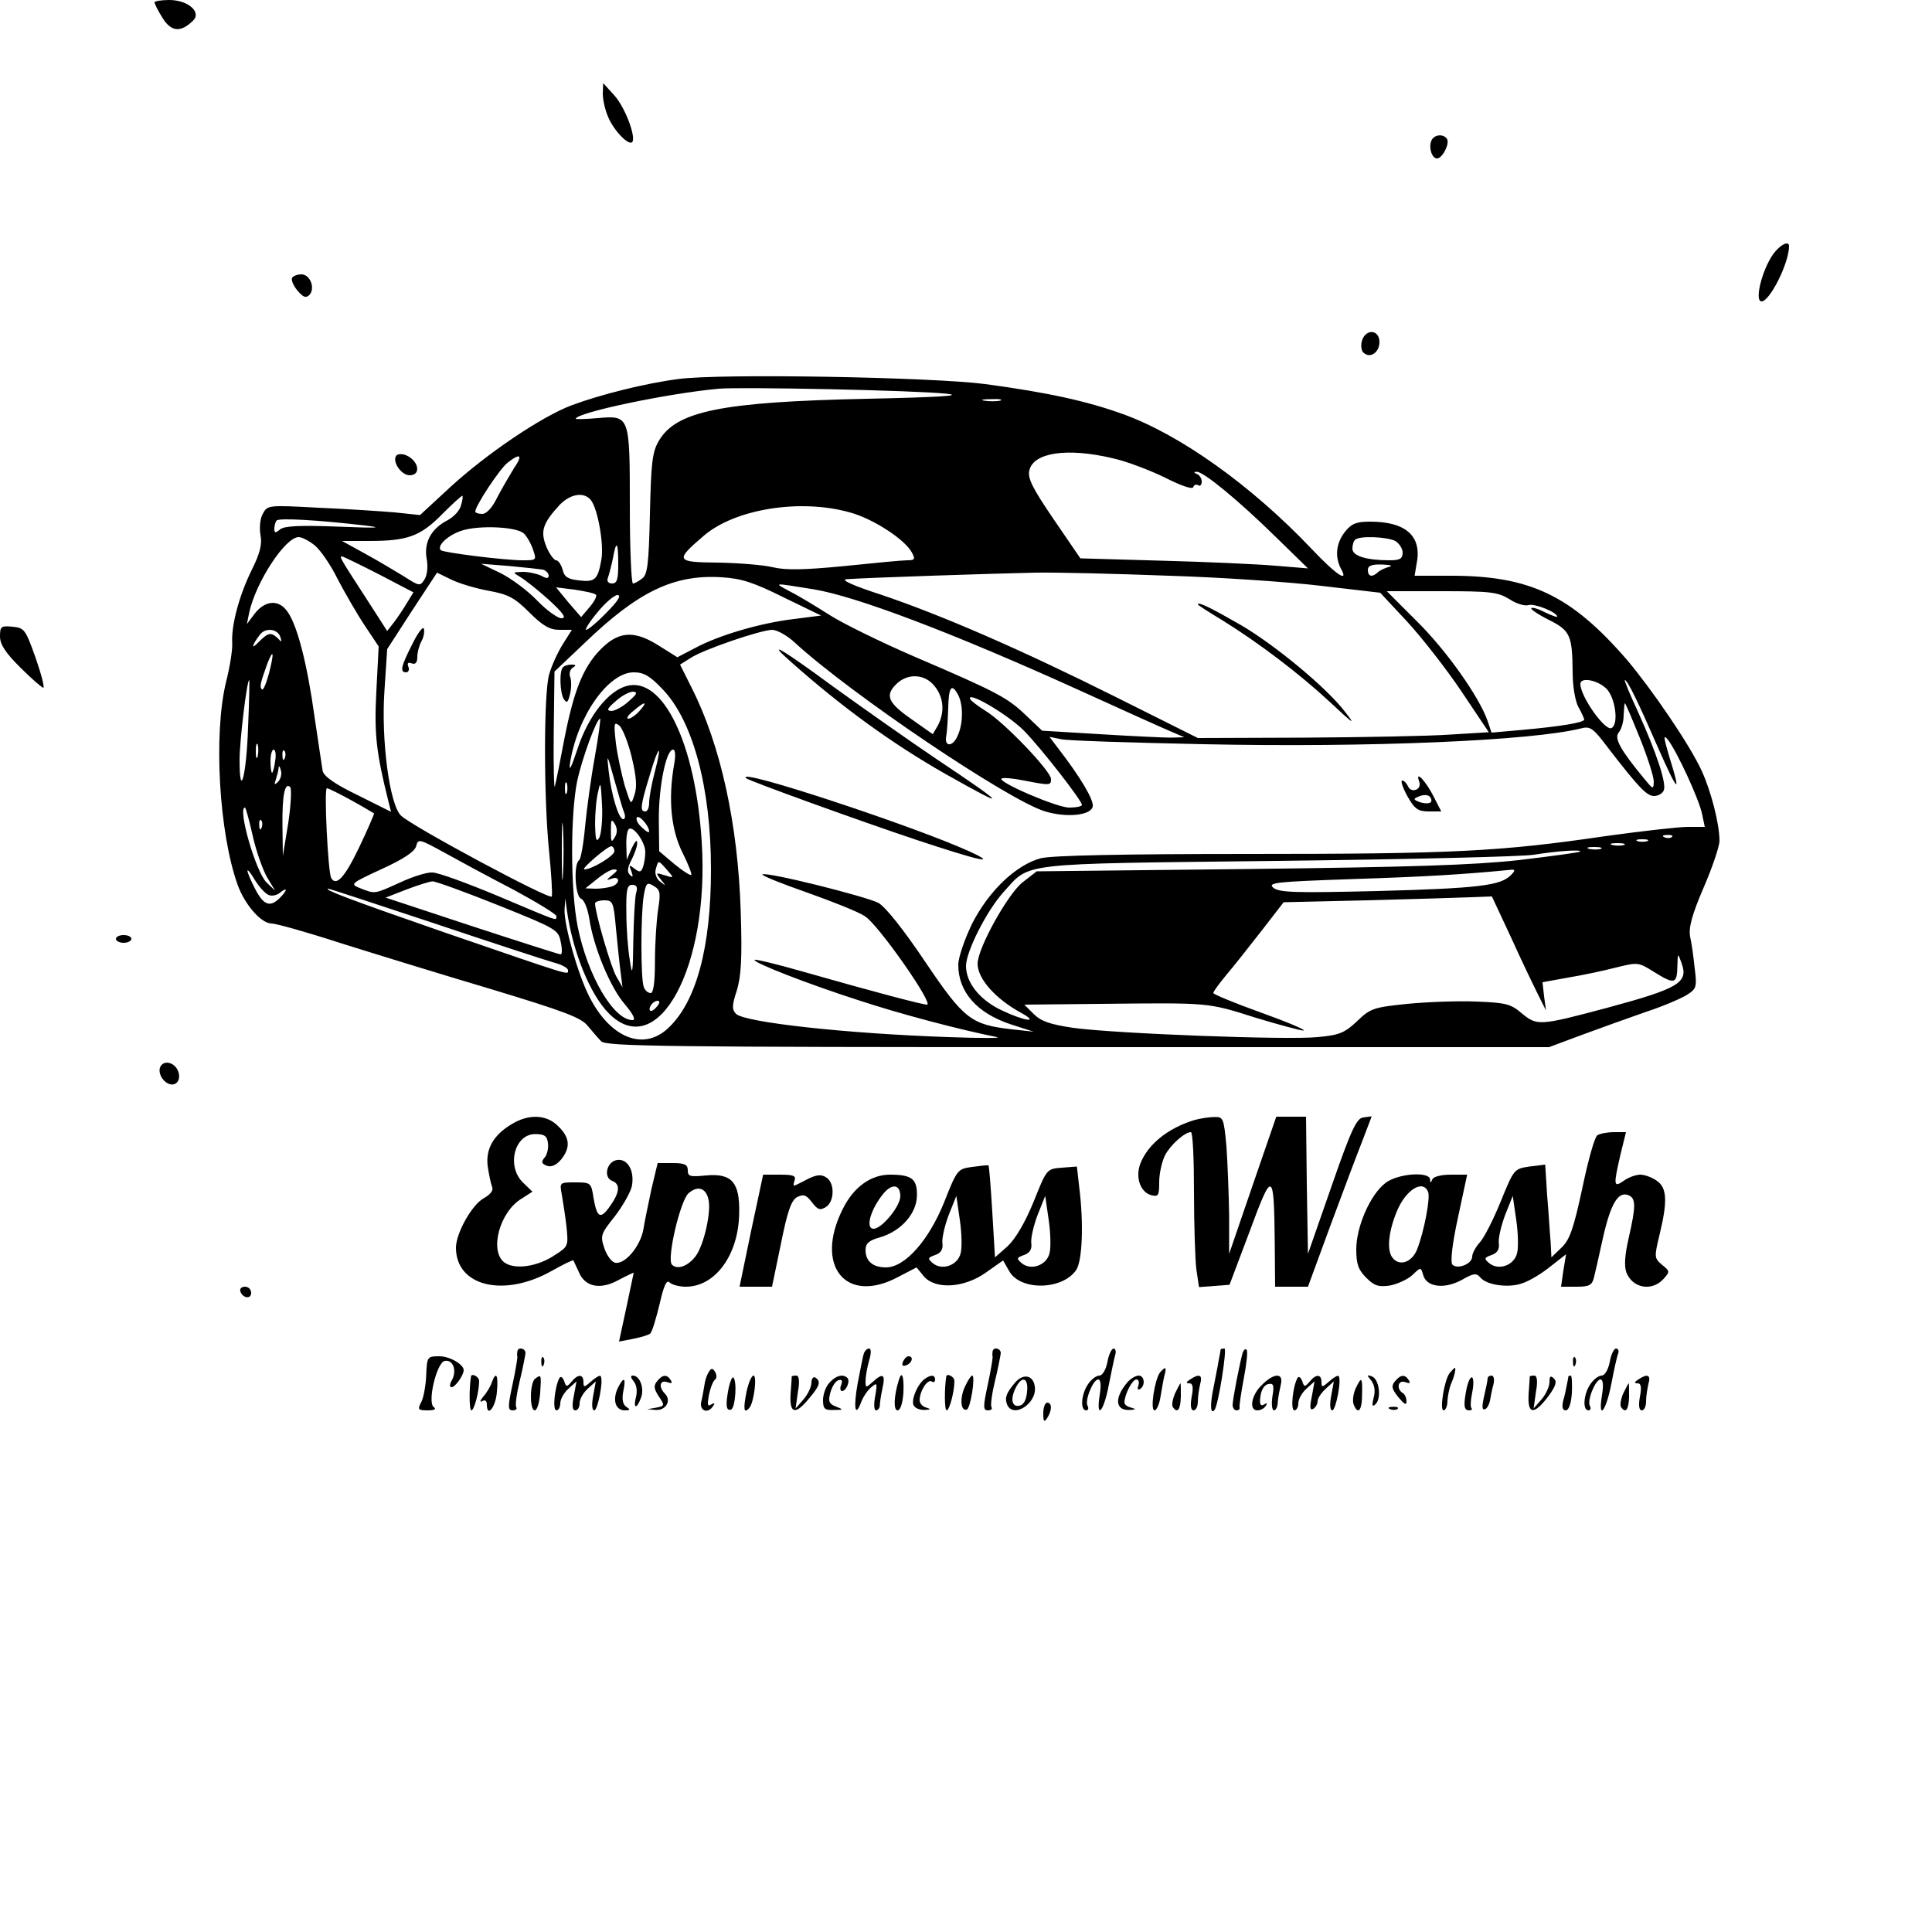 <?xml version="1.0" standalone="no"?>
<!DOCTYPE svg PUBLIC "-//W3C//DTD SVG 20010904//EN"
 "http://www.w3.org/TR/2001/REC-SVG-20010904/DTD/svg10.dtd">
<svg version="1.0" xmlns="http://www.w3.org/2000/svg"
 width="500pt" height="500pt" viewBox="0 0 500 500"
 preserveAspectRatio="xMidYMid meet">

<g transform="translate(0,500) scale(0.1,-0.1)"
fill="#000000" stroke="none">
<path d="M400 4994 c0 -4 9 -22 21 -41 22 -35 46 -38 78 -7 24 22 -12 54 -61
54 -21 0 -38 -3 -38 -6z"/>
<path d="M1560 4757 c0 -15 6 -42 14 -60 14 -34 52 -74 62 -65 11 12 -18 90
-46 121 l-29 32 -1 -28z"/>
<path d="M3704 4635 c-7 -18 2 -45 15 -45 14 0 33 38 26 50 -9 15 -35 12 -41
-5z"/>
<path d="M4596 4351 c-32 -35 -58 -131 -37 -131 21 0 71 99 71 143 0 13 -17 7
-34 -12z"/>
<path d="M756 4281 c-3 -5 3 -20 13 -32 15 -18 22 -21 31 -13 17 17 3 54 -20
54 -10 0 -21 -4 -24 -9z"/>
<path d="M3525 4119 c-4 -12 -2 -26 3 -31 17 -17 42 -1 42 27 0 32 -35 35 -45
4z"/>
<path d="M1755 4019 c-85 -11 -201 -40 -276 -68 -77 -29 -218 -124 -313 -211
l-79 -73 -66 7 c-36 3 -125 9 -197 12 -130 7 -132 7 -144 -16 -7 -12 -9 -36
-6 -54 5 -24 -1 -48 -23 -92 -32 -65 -53 -143 -50 -189 1 -16 -6 -61 -16 -100
-33 -136 -18 -391 30 -525 19 -52 61 -100 88 -100 11 0 90 -22 176 -50 86 -27
261 -81 389 -119 192 -58 237 -75 253 -96 12 -14 27 -32 35 -40 14 -13 166
-15 1234 -15 l1219 0 83 31 c46 17 121 44 167 60 46 15 94 36 108 45 23 15 25
20 19 67 -3 29 -8 66 -12 83 -4 23 4 55 35 127 23 53 41 107 41 121 0 44 -22
129 -46 181 -31 68 -129 211 -194 288 -144 166 -250 217 -455 217 l-94 0 5 30
c15 72 -27 110 -120 110 -36 0 -48 -5 -65 -26 -23 -29 -27 -64 -11 -95 22 -39
-11 -18 -77 52 -155 163 -339 294 -486 347 -94 34 -194 56 -357 78 -136 18
-688 28 -795 13z m695 -38 c45 -5 -20 -9 -205 -13 -379 -8 -495 -32 -540 -109
-17 -29 -20 -56 -23 -189 -3 -128 -6 -157 -20 -167 -9 -7 -19 -13 -24 -13 -4
0 -8 89 -8 198 0 237 0 237 -83 230 -32 -3 -57 -3 -57 -2 0 16 238 66 370 78
60 5 508 -4 590 -13z m138 -18 c-10 -2 -28 -2 -40 0 -13 2 -5 4 17 4 22 1 32
-1 23 -4z m292 -149 c36 -8 96 -31 135 -50 41 -21 71 -31 73 -25 2 6 8 9 13 5
5 -3 9 1 9 10 0 8 -6 17 -12 19 -9 4 -9 6 -1 6 17 1 107 -73 203 -167 l85 -83
-85 7 c-47 4 -179 10 -295 13 l-209 6 -69 101 c-56 82 -68 107 -63 127 11 46
98 59 216 31z m-1550 -26 c-11 -18 -31 -52 -43 -75 -13 -27 -28 -43 -39 -43
-10 0 -18 3 -18 6 0 15 63 110 83 126 34 27 41 21 17 -14z m-137 -96 c-3 -13
-18 -29 -34 -38 -43 -22 -62 -57 -55 -99 4 -20 2 -42 -5 -54 -12 -19 -14 -18
-53 7 -23 14 -68 41 -101 59 l-60 33 70 0 c100 0 133 12 190 70 27 27 50 48
52 47 1 -2 0 -13 -4 -25z m336 14 c18 -22 35 -117 27 -156 -9 -51 -17 -57 -58
-52 -28 3 -38 9 -42 28 -4 13 -11 24 -17 24 -5 0 -17 16 -25 35 -16 40 -10 60
34 108 28 29 63 35 81 13z m670 -32 c60 -16 143 -70 161 -104 9 -17 8 -20 -12
-20 -13 0 -86 -7 -163 -15 -104 -10 -151 -11 -185 -3 -25 6 -88 11 -142 12
-110 1 -112 5 -36 70 81 69 249 96 377 60z m-1254 -34 c50 -6 31 -7 -68 -3
-101 4 -141 2 -152 -7 -12 -10 -15 -10 -15 2 0 8 3 18 6 21 7 7 109 1 229 -13z
m410 -20 c7 -6 18 -24 24 -41 10 -29 10 -29 -27 -29 -47 0 -205 20 -211 26
-12 11 19 40 55 51 44 14 139 10 159 -7z m-541 -31 c15 -12 42 -51 60 -88 19
-36 50 -90 70 -120 l36 -54 -6 -116 c-6 -111 0 -160 31 -284 l7 -28 -86 43
c-60 29 -88 49 -91 63 -2 11 -11 74 -21 140 -19 137 -44 233 -68 269 -22 35
-58 34 -86 -1 l-21 -28 6 30 c17 78 93 195 128 195 8 0 26 -9 41 -21z m2797
11 c10 -6 19 -20 19 -30 0 -16 -7 -20 -34 -20 -59 0 -96 11 -96 30 0 9 3 20 7
23 10 11 82 8 104 -3z m-2011 -60 c0 -39 -3 -50 -16 -50 -10 0 -14 6 -11 14 3
8 9 31 13 50 9 50 14 45 14 -14z m-620 -26 l90 -47 -16 -26 c-9 -15 -24 -38
-34 -51 l-18 -23 -54 84 c-69 106 -70 109 -63 109 3 0 46 -21 95 -46z m428 11
c6 -3 12 -9 12 -15 0 -7 -6 -8 -19 0 -11 5 -32 10 -48 10 -27 -1 -27 -1 -7
-13 12 -7 45 -33 74 -59 38 -35 47 -48 33 -48 -10 0 -39 21 -63 46 -25 26 -67
57 -95 71 l-50 24 75 -6 c41 -4 81 -8 88 -10z m2187 8 c-11 -3 -24 -9 -29 -14
-15 -14 -26 -11 -26 6 0 11 10 15 38 14 21 -1 28 -3 17 -6z m-2330 -62 c50 -9
67 -18 105 -56 35 -35 53 -45 78 -45 l32 0 -24 -38 c-13 -21 -29 -56 -35 -78
-14 -50 -14 -319 0 -457 6 -59 9 -112 7 -117 -3 -11 -361 181 -390 209 -30 28
-52 197 -43 324 l7 107 64 99 65 99 37 -18 c20 -10 64 -23 97 -29z m1760 39
c132 -4 309 -16 393 -26 l154 -18 69 -74 c38 -41 102 -123 141 -181 l71 -106
-99 -6 c-55 -4 -224 -7 -377 -8 l-277 -1 -210 105 c-250 125 -453 213 -610
266 -68 22 -105 38 -90 40 53 4 390 15 490 17 58 1 213 -3 345 -8z m-997 -56
l97 -47 -70 -9 c-86 -10 -195 -42 -256 -75 l-46 -24 -51 32 c-63 39 -103 35
-150 -14 -43 -45 -67 -105 -91 -227 -11 -58 -22 -114 -25 -125 -2 -11 -4 51
-3 138 l2 159 77 73 c139 134 232 179 356 171 50 -3 82 -13 160 -52z m77 21
c111 -18 363 -114 683 -259 114 -52 223 -101 242 -109 l35 -15 -35 -1 c-19 0
-102 4 -184 9 l-149 9 -41 39 c-48 46 -73 60 -288 152 -88 38 -188 87 -222
109 -33 21 -79 49 -101 60 -44 24 -47 23 60 6z m-563 -14 c4 -3 -4 -18 -16
-32 l-22 -26 -33 38 -32 39 48 -6 c26 -4 51 -9 55 -13z m2365 -12 c18 -12 40
-18 49 -15 14 5 74 -18 74 -30 0 -2 -14 3 -31 11 -17 9 -33 14 -36 11 -3 -2
17 -16 45 -30 56 -28 61 -40 62 -136 0 -37 7 -76 15 -90 8 -14 14 -28 15 -32
0 -8 -61 -18 -161 -27 l-79 -7 -10 30 c-22 63 -107 183 -183 258 l-78 78 142
0 c126 0 145 -2 176 -21z m-2337 -34 c-24 -25 -48 -45 -53 -45 -4 0 8 20 29
45 20 25 44 45 52 45 11 0 1 -16 -28 -45z m-845 -62 c5 -15 4 -16 -6 -5 -18
17 -25 15 -50 -10 -20 -21 -18 -9 4 20 14 18 44 15 52 -5z m1333 -17 c145
-133 553 -408 647 -436 57 -17 119 -10 123 13 3 17 -32 76 -90 151 l-22 29 30
-6 c16 -4 182 -9 369 -13 431 -9 850 9 977 41 23 6 31 1 67 -47 84 -109 103
-128 122 -128 11 0 22 7 25 15 7 18 -19 97 -67 203 -21 45 -36 82 -34 82 7 0
34 -56 86 -175 52 -118 61 -125 29 -23 -15 51 -16 59 -3 43 23 -30 81 -155 88
-192 l7 -33 -44 0 c-24 0 -120 -11 -214 -24 -272 -40 -397 -46 -920 -46 -334
0 -510 -4 -540 -11 -64 -17 -135 -84 -179 -171 -19 -40 -35 -86 -35 -105 0
-70 48 -125 136 -154 l59 -19 -55 6 c-107 12 -125 26 -225 174 -57 85 -102
141 -121 153 -32 17 -292 82 -301 74 -2 -3 50 -24 116 -47 65 -23 133 -50 149
-61 33 -19 180 -229 161 -229 -12 0 -137 33 -323 86 -66 19 -121 32 -123 30
-7 -6 136 -62 270 -105 109 -36 262 -76 357 -95 14 -3 -42 -3 -125 0 -264 9
-527 38 -550 60 -11 11 -11 22 2 61 11 37 14 83 10 203 -7 227 -52 432 -127
580 l-30 60 27 17 c33 22 180 72 211 73 13 0 40 -15 60 -34z m-1362 -79 c-7
-26 -15 -45 -18 -41 -7 6 -4 17 14 67 16 41 18 28 4 -26z m1019 -41 c78 -81
125 -254 125 -466 0 -202 -38 -343 -111 -411 -64 -60 -150 -25 -204 82 -30 59
-65 184 -64 224 l2 30 4 -30 c15 -108 60 -219 109 -268 127 -127 261 121 240
445 -16 254 -100 427 -193 403 -48 -12 -100 -77 -128 -162 -16 -48 -23 -63
-20 -39 19 122 99 236 165 236 26 0 42 -9 75 -44z m704 8 c24 -30 26 -68 8
-102 l-13 -22 -54 38 c-62 43 -70 62 -41 91 30 30 75 27 100 -5z m-1777 -106
c-4 -125 -22 -191 -22 -85 0 50 19 207 25 207 1 0 0 -55 -3 -122z m3515 100
c23 -22 33 -91 14 -102 -16 -10 -81 81 -81 114 0 18 43 11 67 -12z m-1677 -17
c13 -26 13 -74 -2 -106 -13 -29 -35 -28 -29 1 2 10 4 43 5 72 1 55 9 65 26 33z
m-853 -16 c-15 -14 -36 -25 -45 -25 -13 1 -11 6 11 25 15 14 36 25 45 25 13
-1 11 -6 -11 -25z m1024 -77 c44 -45 149 -180 149 -191 0 -4 -15 -7 -33 -7
-32 0 -185 66 -175 75 3 3 29 1 58 -5 68 -13 70 -13 70 4 0 20 -121 147 -169
176 -22 14 -41 28 -41 33 0 16 102 -45 141 -85z m-996 52 c-10 -11 -23 -20
-29 -20 -6 1 0 10 13 20 30 26 39 26 16 0z m2589 -70 c20 -50 36 -100 36 -113
-1 -21 -2 -20 -25 8 -61 74 -78 104 -66 119 7 8 13 28 13 45 1 17 2 31 3 31 2
0 19 -41 39 -90z m-2705 -51 c-10 -55 -21 -137 -25 -180 -4 -44 -11 -82 -15
-85 -15 -9 -11 -94 5 -100 8 -3 17 -26 21 -51 11 -74 54 -178 92 -222 22 -26
29 -41 20 -41 -49 0 -116 114 -142 242 -19 96 -19 291 -1 378 13 59 50 160 59
160 2 0 -4 -45 -14 -101z m96 1 c12 -50 14 -77 7 -97 -9 -28 -9 -27 -25 23 -8
29 -19 78 -23 110 -6 53 -5 57 9 46 8 -7 23 -44 32 -82z m-968 3 c-3 -10 -5
-4 -5 12 0 17 2 24 5 18 2 -7 2 -21 0 -30z m45 -13 c-2 -16 -6 -30 -8 -30 -2
0 -4 14 -4 30 0 17 4 30 8 30 5 0 7 -13 4 -30z m25 8 c-3 -8 -6 -5 -6 6 -1 11
2 17 5 13 3 -3 4 -12 1 -19z m957 -38 c-8 -30 -14 -65 -14 -77 0 -13 -4 -23
-10 -23 -14 0 -13 14 11 92 24 82 34 88 13 8z m50 18 c-15 -88 -7 -166 22
-224 15 -30 25 -56 23 -58 -2 -3 -22 10 -44 28 l-39 33 -1 84 c0 85 19 179 37
179 6 0 7 -17 2 -42z m-129 -120 c4 -10 3 -18 -2 -18 -12 0 -31 63 -38 126 -5
45 -4 44 14 -21 11 -38 22 -78 26 -87z m-896 78 c-9 -8 -10 -7 -5 7 3 10 7 24
7 30 1 7 3 4 6 -7 3 -10 -1 -23 -8 -30z m748 -28 c-3 -7 -5 -2 -5 12 0 14 2
19 5 13 2 -7 2 -19 0 -25z m84 -116 c-8 -13 -10 -5 -11 34 0 28 3 67 8 85 6
29 7 24 10 -34 2 -37 -2 -75 -7 -85z m-805 38 l-14 -85 -1 77 c-1 79 6 115 20
101 4 -4 2 -46 -5 -93z m163 59 c31 -17 57 -33 59 -34 1 -1 -16 -41 -39 -89
-37 -77 -59 -101 -72 -78 -8 14 -19 232 -11 232 4 0 32 -14 63 -31z m-255 -92
c9 -40 26 -88 37 -107 l21 -35 -22 21 c-28 27 -76 194 -56 194 2 0 11 -33 20
-73z m803 -99 c-2 -35 -3 -9 -3 57 0 66 1 94 3 63 2 -32 2 -86 0 -120z m223
110 c0 -4 -8 0 -18 10 -11 9 -17 21 -14 26 5 9 32 -21 32 -36z m-1003 10 c-3
-8 -6 -5 -6 6 -1 11 2 17 5 13 3 -3 4 -12 1 -19z m914 -25 c-9 -15 -10 -12
-10 17 0 29 1 32 10 18 7 -12 7 -24 0 -35z m79 -38 c0 -13 -3 -31 -6 -39 -5
-14 -9 -14 -22 -4 -14 11 -15 10 -8 -7 5 -14 4 -17 -4 -9 -8 8 -6 19 5 40 8
16 15 36 14 44 0 8 -6 2 -14 -15 l-13 -30 -1 36 c-1 20 2 39 6 43 11 11 43
-33 43 -59z m2657 39 c-3 -3 -12 -4 -19 -1 -8 3 -5 6 6 6 11 1 17 -2 13 -5z
m-2999 -136 c61 -33 112 -64 112 -69 0 -13 8 -15 -151 52 -79 33 -155 61 -170
61 -14 1 -52 -11 -84 -26 -66 -30 -64 -30 -102 -15 -28 11 -27 12 55 50 57 26
85 45 89 59 5 20 8 19 72 -16 36 -20 117 -64 179 -96z m2935 125 c-7 -2 -19
-2 -25 0 -7 3 -2 5 12 5 14 0 19 -2 13 -5z m-60 -10 c-7 -2 -21 -2 -30 0 -10
3 -4 5 12 5 17 0 24 -2 18 -5z m-2613 -16 c0 -12 -60 -48 -78 -47 -9 1 60 60
70 60 4 0 8 -6 8 -13z m2553 6 c-7 -2 -21 -2 -30 0 -10 3 -4 5 12 5 17 0 24
-2 18 -5z m-54 -7 c-2 -2 -74 -12 -159 -22 -119 -13 -281 -18 -701 -23 l-546
-6 -36 -28 c-38 -29 -117 -171 -117 -211 0 -39 46 -91 114 -128 47 -26 8 -21
-51 7 -56 26 -93 71 -93 115 0 37 53 142 96 190 72 79 27 74 709 82 336 4 635
11 665 16 61 10 126 14 119 8z m-2363 -47 c19 -22 19 -22 -6 -14 -23 7 -24 7
-10 -11 14 -17 14 -18 -1 -6 -10 7 -15 21 -12 32 7 25 6 25 29 -1z m-1031 -65
c8 -4 22 -1 30 6 20 16 19 6 -1 -14 -25 -25 -42 -19 -64 24 -26 51 -26 65 0
22 11 -18 27 -35 35 -38z m889 51 c-16 -13 -16 -14 -1 -9 21 8 23 -12 1 -20
-9 -3 -28 -6 -42 -6 l-27 1 30 24 c17 14 36 25 44 25 11 0 9 -4 -5 -15z m2325
-1 c-27 -26 -85 -33 -344 -40 -211 -5 -253 -4 -269 8 -17 14 5 16 205 23 187
6 287 12 409 24 12 1 12 -2 -1 -15z m-2619 -77 c149 -60 155 -63 161 -94 4
-18 4 -33 0 -33 -3 0 -107 33 -229 73 l-224 74 54 21 c29 11 60 21 68 21 8 0
85 -28 170 -62z m413 -12 c-4 -27 -8 -87 -8 -133 0 -55 -4 -82 -11 -82 -7 0
-15 7 -18 16 -8 20 -8 188 0 236 6 33 8 36 26 25 17 -10 18 -18 11 -62z m-57
43 c-3 -13 -6 -68 -7 -123 -1 -87 -3 -93 -9 -50 -5 28 -9 83 -9 123 -1 60 2
72 15 72 12 0 15 -6 10 -22z m-521 -78 c149 -50 287 -95 308 -101 20 -5 37
-14 37 -20 0 -13 15 -17 -320 98 -245 85 -316 112 -300 113 3 0 127 -41 275
-90z m2786 -37 c27 -60 59 -126 70 -148 l20 -40 -5 37 -4 36 66 12 c37 6 93
18 124 26 57 14 58 14 98 -11 53 -33 60 -32 61 13 1 37 1 37 11 9 18 -50 -7
-65 -192 -115 -176 -47 -182 -47 -221 -15 -29 25 -42 28 -118 31 -47 2 -128
-1 -179 -6 -88 -9 -96 -12 -130 -45 -32 -30 -46 -36 -102 -41 -78 -8 -525 9
-633 24 -60 9 -83 17 -102 36 l-24 24 197 2 c284 3 276 4 402 -36 63 -19 119
-34 124 -33 5 2 -45 23 -112 47 -67 24 -122 47 -122 50 0 4 15 24 33 46 18 21
59 73 91 114 l58 75 217 5 c119 3 240 7 269 8 l53 2 50 -107z m-2317 25 c4
-40 9 -91 12 -113 l5 -40 -16 28 c-14 24 -55 165 -55 189 0 4 11 8 24 8 22 0
24 -5 30 -72z m106 -203 c-7 -9 -15 -13 -17 -11 -7 7 7 26 19 26 6 0 6 -6 -2
-15z"/>
<path d="M1067 3333 c-29 -57 -33 -73 -16 -73 6 0 9 7 6 14 -4 10 -1 13 9 9 9
-3 14 2 14 17 0 12 5 30 11 41 6 11 8 25 6 32 -2 7 -16 -11 -30 -40z"/>
<path d="M3100 3436 c0 -2 28 -20 63 -41 95 -59 198 -137 279 -212 62 -58 68
-62 38 -24 -48 62 -178 170 -268 223 -73 42 -112 62 -112 54z"/>
<path d="M1457 3273 c-10 -9 -8 -66 2 -82 8 -12 11 -9 16 12 4 15 4 34 1 44
-4 9 -1 20 6 25 10 6 9 8 -3 8 -9 0 -19 -3 -22 -7z"/>
<path d="M2047 3287 c134 -119 263 -212 398 -289 170 -96 165 -87 -25 40 -74
50 -193 134 -265 186 -133 98 -175 122 -108 63z"/>
<path d="M1931 2986 c7 -7 301 -113 439 -159 165 -55 216 -66 140 -31 -142 65
-611 220 -579 190z"/>
<path d="M3673 2977 c3 -9 0 -18 -9 -21 -8 -3 -17 1 -20 9 -4 8 -10 15 -15 15
-5 0 1 -18 13 -40 19 -34 28 -40 56 -40 l32 0 -20 39 c-20 40 -49 70 -37 38z
m26 -55 c-5 -2 -17 -1 -27 3 -15 6 -15 8 3 15 12 4 23 3 27 -4 4 -6 3 -13 -3
-14z"/>
<path d="M1025 3820 c-10 -16 14 -50 35 -50 32 0 23 40 -12 53 -10 3 -20 2
-23 -3z"/>
<path d="M0 3353 c0 -21 14 -42 53 -81 29 -29 56 -52 59 -52 4 0 -5 35 -20 78
-26 73 -29 77 -59 80 -30 3 -33 1 -33 -25z"/>
<path d="M300 2570 c0 -5 9 -10 20 -10 11 0 20 5 20 10 0 6 -9 10 -20 10 -11
0 -20 -4 -20 -10z"/>
<path d="M416 2241 c-9 -14 3 -39 21 -46 21 -8 34 14 22 37 -10 19 -34 24 -43
9z"/>
<path d="M1323 2090 c-46 -28 -66 -63 -61 -107 3 -21 8 -45 11 -53 5 -10 -2
-20 -21 -31 -31 -17 -72 -91 -72 -128 0 -100 124 -130 248 -60 30 17 55 29 56
27 1 -2 7 -15 14 -30 16 -39 56 -47 104 -20 21 11 38 19 38 18 0 -1 -9 -42
-19 -90 l-19 -88 36 7 c20 4 41 10 45 14 5 5 15 39 24 76 11 48 18 64 26 56 6
-6 25 -11 42 -11 76 0 136 82 138 189 2 81 -19 105 -85 99 -42 -4 -48 -3 -48
13 0 15 -8 19 -39 19 l-39 0 -16 -67 c-8 -38 -18 -85 -21 -105 -8 -44 -48 -91
-73 -86 -9 2 -22 19 -28 38 -11 32 -9 37 27 82 20 26 40 61 44 77 8 40 -10 73
-38 69 -27 -4 -36 -45 -13 -54 22 -8 20 -30 -5 -65 -25 -36 -34 -31 -43 21 -6
39 -7 40 -47 40 -41 0 -41 0 -35 -32 3 -18 9 -55 12 -82 5 -50 5 -52 -30 -74
-44 -30 -104 -39 -131 -19 -39 30 -12 131 45 165 l28 18 -24 23 c-44 42 -23
126 31 126 24 0 31 -5 33 -23 2 -13 -2 -30 -8 -37 -10 -12 -9 -16 5 -22 12 -4
24 1 37 16 25 31 23 57 -7 86 -30 31 -77 33 -122 5z m510 -192 c9 -31 -11
-119 -32 -148 -20 -27 -48 -37 -62 -23 -14 14 21 165 43 185 23 20 44 14 51
-14z"/>
<path d="M3090 2101 c-68 -21 -120 -63 -139 -113 -13 -35 0 -73 28 -81 19 -5
21 -1 21 34 0 22 7 53 15 69 14 27 51 60 67 60 5 0 8 -69 8 -154 0 -84 3 -174
6 -200 l7 -47 40 3 39 3 52 138 c59 160 63 158 65 -25 l1 -118 43 0 42 0 58
158 c32 86 69 185 83 220 l24 63 -22 -3 c-17 -2 -31 -31 -82 -178 l-61 -175
-3 178 -2 177 -38 0 -39 0 -61 -177 -61 -178 0 101 c-1 56 -4 135 -7 177 -7
75 -8 77 -33 76 -14 0 -37 -4 -51 -8z"/>
<path d="M4134 2062 c-7 -4 -24 -65 -39 -137 -23 -107 -33 -134 -54 -154 l-26
-25 -2 40 c-2 21 -5 75 -9 120 l-5 80 -41 -5 c-40 -6 -40 -7 -74 -90 -19 -47
-43 -94 -54 -106 -11 -12 -20 -29 -20 -37 0 -19 -38 -34 -51 -21 -6 6 -1 52
14 121 l24 112 -42 0 c-25 0 -45 -5 -48 -12 -4 -10 -6 -10 -6 0 -2 21 -85 15
-116 -10 -39 -30 -75 -113 -75 -171 0 -38 5 -53 26 -74 21 -21 32 -24 61 -20
20 4 46 16 58 27 22 21 22 21 28 1 8 -32 54 -38 99 -14 31 18 39 19 49 7 16
-20 74 -28 109 -15 18 6 50 25 72 43 l41 32 -7 -42 -6 -42 40 0 c33 0 40 4 45
23 3 12 14 60 24 106 20 87 39 118 65 108 20 -8 20 -28 1 -111 -10 -44 -12
-72 -6 -89 16 -41 66 -50 96 -17 17 19 17 20 -4 37 -20 17 -20 20 -6 78 21 87
19 121 -7 139 -12 9 -32 16 -43 16 -11 0 -31 -7 -43 -16 -26 -18 -27 -13 -8
69 l14 57 -31 0 c-18 0 -37 -4 -43 -8z m-438 -147 c6 -15 -10 -100 -28 -147
-13 -35 -47 -47 -65 -22 -14 19 -10 66 12 119 23 56 68 84 81 50z m230 -159
c-8 -31 -48 -45 -72 -25 -14 12 -13 14 6 21 15 5 21 15 19 30 -2 13 6 46 16
73 l20 50 9 -62 c5 -34 6 -73 2 -87z"/>
<path d="M2516 1980 c-37 -5 -39 -6 -72 -90 -40 -100 -102 -170 -151 -170 -34
0 -53 16 -53 45 0 17 9 25 38 33 54 16 94 61 95 107 1 44 -13 55 -70 55 -49 0
-94 -32 -122 -89 -74 -147 8 -248 143 -176 l48 25 18 -22 c29 -36 105 -32 162
9 l44 31 16 -28 c29 -51 137 -49 173 3 16 23 20 120 8 215 l-6 53 -39 -3 c-39
-3 -39 -3 -73 -88 -22 -54 -47 -96 -67 -115 l-33 -29 -7 118 c-4 65 -8 119
-10 120 -2 1 -20 -1 -42 -4z m-186 -76 c0 -26 -48 -84 -69 -84 -23 0 -7 53 27
93 22 25 42 21 42 -9z m156 -148 c-8 -31 -48 -45 -72 -25 -14 12 -13 14 6 21
15 5 21 15 19 30 -2 13 6 46 16 73 l20 50 9 -62 c5 -34 6 -73 2 -87z m230 0
c-8 -31 -48 -45 -72 -25 -14 12 -13 14 6 21 15 5 21 15 19 30 -2 13 6 46 16
73 l20 50 9 -62 c5 -34 6 -73 2 -87z"/>
<path d="M1944 1815 l-30 -145 42 0 42 0 23 111 c17 85 27 113 42 121 17 8 23
6 38 -13 15 -20 21 -22 36 -13 23 14 24 63 1 77 -12 8 -24 7 -45 -3 -15 -8
-31 -16 -36 -18 -4 -2 -4 3 -1 12 5 13 -2 16 -37 16 l-44 0 -31 -145z"/>
<path d="M622 1658 c6 -18 28 -21 28 -4 0 9 -7 16 -16 16 -9 0 -14 -5 -12 -12z"/>
<path d="M1339 1503 c-1 -5 -1 -11 0 -15 0 -4 -5 -37 -13 -73 -12 -56 -12 -65
1 -65 8 0 12 4 9 8 -3 5 1 35 9 68 8 32 14 65 15 72 0 13 -19 17 -21 5z"/>
<path d="M2236 1498 c-3 -7 -9 -42 -16 -76 -12 -66 -7 -93 9 -50 5 13 16 30
26 38 15 13 16 11 10 -23 -4 -21 -3 -37 2 -37 5 0 10 6 10 13 0 6 3 27 7 45 8
36 1 40 -26 15 -17 -15 -18 -15 -18 3 0 11 4 34 9 52 6 20 6 32 0 32 -5 0 -11
-6 -13 -12z"/>
<path d="M2569 1503 c-1 -5 -1 -11 0 -15 0 -4 -5 -37 -13 -73 -12 -56 -12 -65
1 -65 8 0 12 4 9 8 -3 5 1 35 9 68 8 32 14 65 15 72 0 13 -19 17 -21 5z"/>
<path d="M2866 1475 c-4 -20 -13 -35 -21 -35 -8 0 -21 -10 -29 -22 -18 -26
-21 -68 -5 -68 5 0 7 5 4 11 -9 13 14 69 27 69 7 0 8 -16 4 -40 -10 -65 10
-45 23 23 7 34 14 70 17 80 3 9 1 17 -4 17 -5 0 -13 -16 -16 -35z"/>
<path d="M3159 1508 c0 -2 -2 -14 -5 -28 -2 -14 -9 -47 -14 -74 -9 -43 -7 -68
3 -55 10 11 33 159 26 159 -5 0 -9 -1 -10 -2z"/>
<path d="M3216 1499 c-8 -28 -26 -121 -26 -135 0 -8 5 -14 10 -14 6 0 9 3 8 8
-1 4 4 38 11 75 7 37 11 71 7 74 -3 3 -7 0 -10 -8z"/>
<path d="M4166 1475 c-4 -20 -13 -35 -21 -35 -8 0 -21 -10 -29 -22 -18 -26
-21 -68 -5 -68 5 0 7 5 4 11 -9 13 14 69 27 69 7 0 8 -16 4 -40 -11 -68 10
-44 24 28 7 37 15 73 18 80 2 6 0 12 -6 12 -5 0 -13 -16 -16 -35z"/>
<path d="M1103 1441 c-1 -27 -7 -59 -13 -70 -10 -19 -8 -21 17 -21 17 0 23 3
16 8 -18 11 7 116 28 120 21 4 32 -24 19 -49 -7 -12 -7 -19 -1 -19 9 0 31 31
31 44 0 15 -36 36 -63 36 -31 0 -32 -1 -34 -49z"/>
<path d="M1401 1474 c0 -11 3 -14 6 -6 3 7 2 16 -1 19 -3 4 -6 -2 -5 -13z"/>
<path d="M2337 1476 c-4 -10 -1 -13 9 -9 15 6 19 23 5 23 -5 0 -11 -7 -14 -14z"/>
<path d="M4071 1474 c0 -11 3 -14 6 -6 3 7 2 16 -1 19 -3 4 -6 -2 -5 -13z"/>
<path d="M1834 1449 c-5 -8 -10 -23 -11 -34 -2 -11 -5 -30 -8 -42 -6 -25 18
-33 31 -11 5 7 3 8 -6 3 -9 -6 -10 0 -5 26 4 19 11 36 16 39 4 3 4 12 0 19 -7
11 -10 11 -17 0z"/>
<path d="M3002 1448 c-14 -19 -26 -98 -14 -98 5 0 12 15 15 33 3 17 7 42 10
55 7 25 4 27 -11 10z"/>
<path d="M3752 1447 c-14 -17 -27 -97 -16 -97 5 0 10 11 10 25 1 14 5 33 9 43
9 20 14 42 10 42 -1 0 -7 -6 -13 -13z"/>
<path d="M1219 1438 c-5 -30 -5 -88 1 -88 7 0 20 48 20 76 0 11 -19 21 -21 12z"/>
<path d="M1273 1423 c-3 -10 -13 -27 -22 -37 -9 -11 -10 -16 -3 -12 7 4 12 1
12 -9 0 -35 23 -7 26 33 4 43 -2 55 -13 25z"/>
<path d="M1385 1432 c-14 -10 -15 -82 -1 -82 6 0 12 20 14 45 3 48 3 49 -13
37z"/>
<path d="M1448 1434 c-12 -21 -19 -84 -8 -84 5 0 10 8 10 18 0 11 9 27 21 38
l21 19 -7 -38 c-5 -25 -4 -37 4 -37 6 0 11 8 11 18 0 11 9 27 21 38 l21 19 -7
-38 c-4 -22 -3 -37 3 -37 9 0 25 81 16 89 -2 2 -13 -4 -24 -14 -18 -16 -20
-16 -20 -2 0 21 -14 22 -31 1 -12 -14 -14 -14 -19 2 -4 10 -9 13 -12 8z"/>
<path d="M1640 1425 c7 -8 10 -25 6 -40 -8 -31 2 -33 13 -2 9 24 -3 57 -21 57
-7 0 -6 -5 2 -15z"/>
<path d="M1701 1426 c-10 -12 -9 -20 4 -40 16 -23 15 -25 -7 -29 l-23 -4 23
-2 c26 -1 40 25 23 42 -17 17 -14 37 6 30 11 -4 14 -3 9 5 -10 16 -21 15 -35
-2z"/>
<path d="M1886 1409 c-9 -46 -7 -61 6 -57 11 4 16 73 6 83 -3 3 -8 -9 -12 -26z"/>
<path d="M1932 1398 c-9 -45 -7 -58 7 -42 12 13 21 84 11 84 -5 0 -13 -19 -18
-42z"/>
<path d="M2049 1438 c0 -2 -1 -22 -3 -45 -3 -52 12 -56 48 -12 28 33 31 44 16
54 -5 3 -10 -3 -10 -13 0 -11 -9 -30 -20 -43 l-21 -24 6 43 c5 27 3 42 -4 42
-6 0 -11 -1 -12 -2z"/>
<path d="M2147 1422 c-10 -10 -17 -31 -17 -45 0 -23 4 -27 28 -26 25 0 26 1 5
9 -18 7 -20 14 -14 36 4 15 13 30 21 32 9 3 11 -1 7 -12 -4 -9 -2 -16 2 -16
11 0 22 26 14 34 -11 11 -30 6 -46 -12z"/>
<path d="M2326 1428 c-13 -42 -14 -78 -3 -78 7 0 13 18 15 45 2 43 -4 60 -12
33z"/>
<path d="M2394 1432 c-18 -12 -36 -52 -30 -68 3 -8 16 -13 28 -13 17 1 18 2 6
6 -10 2 -18 11 -18 19 0 24 20 55 31 49 5 -4 9 -1 9 4 0 13 -10 14 -26 3z"/>
<path d="M2449 1438 c-5 -30 -5 -88 1 -88 7 0 20 48 20 76 0 11 -19 21 -21 12z"/>
<path d="M2498 1413 c-15 -31 -12 -66 4 -61 10 4 23 88 14 88 -3 0 -11 -12
-18 -27z"/>
<path d="M2628 1423 c-24 -28 -28 -40 -22 -57 15 -39 79 2 72 46 -4 29 -29 34
-50 11z m30 -25 c-2 -22 -9 -34 -20 -36 -20 -4 -24 19 -8 49 16 30 32 22 28
-13z"/>
<path d="M2918 1423 c-35 -41 -32 -74 6 -72 16 1 17 2 4 6 -10 2 -18 8 -18 13
0 20 20 60 31 60 6 0 8 -7 5 -16 -3 -8 -2 -12 4 -9 15 9 12 35 -3 35 -8 0 -21
-8 -29 -17z"/>
<path d="M3080 1430 c-11 -7 -11 -10 -2 -10 9 0 11 -10 6 -35 -4 -23 -2 -35 5
-35 6 0 11 10 11 23 0 12 3 32 6 45 7 24 -2 28 -26 12z"/>
<path d="M3265 1415 c-27 -26 -33 -65 -11 -65 8 0 18 5 22 12 5 7 3 8 -5 3 -9
-5 -12 1 -9 21 2 17 10 30 20 32 14 3 16 -3 11 -32 -3 -20 -1 -36 4 -36 5 0
10 10 10 23 1 12 5 32 8 45 7 30 -19 29 -50 -3z"/>
<path d="M3358 1434 c-12 -21 -19 -84 -8 -84 5 0 10 8 10 18 0 11 9 27 21 38
l21 19 -7 -39 c-6 -28 -5 -37 4 -32 6 4 11 13 11 20 0 7 9 21 21 32 l21 19 -7
-38 c-4 -22 -3 -37 3 -37 9 0 25 81 16 89 -2 2 -13 -4 -24 -14 -18 -16 -20
-16 -20 -2 0 21 -14 22 -31 1 -12 -14 -14 -14 -19 2 -4 10 -9 13 -12 8z"/>
<path d="M3549 1427 c8 -11 11 -27 6 -44 -5 -21 -4 -25 5 -17 16 16 9 66 -10
72 -13 5 -13 3 -1 -11z"/>
<path d="M3610 1425 c-10 -12 -8 -20 9 -41 15 -18 21 -22 21 -11 0 9 -4 19
-10 22 -17 11 -12 35 7 28 11 -4 14 -3 9 5 -10 16 -21 15 -36 -3z"/>
<path d="M3796 1409 c-9 -45 -8 -59 6 -59 6 0 9 2 6 6 -3 3 -2 21 2 40 4 19 4
36 0 39 -4 3 -10 -9 -14 -26z"/>
<path d="M3850 1433 c0 -5 -4 -25 -9 -46 -6 -26 -6 -37 2 -34 5 1 11 12 13 22
2 10 5 29 9 42 3 13 1 23 -5 23 -5 0 -10 -3 -10 -7z"/>
<path d="M3959 1438 c0 -2 -1 -22 -3 -45 -3 -54 13 -56 50 -8 20 27 24 39 16
47 -9 9 -12 7 -12 -9 0 -11 -9 -31 -20 -44 l-21 -24 6 43 c5 27 3 42 -4 42 -6
0 -11 -1 -12 -2z"/>
<path d="M4059 1438 c0 -2 -2 -12 -4 -22 -2 -11 -6 -30 -10 -43 -3 -15 -1 -23
7 -23 8 0 14 17 16 45 1 25 0 45 -3 45 -3 0 -5 -1 -6 -2z"/>
<path d="M4240 1430 c-11 -7 -11 -10 -2 -10 9 0 11 -10 6 -35 -4 -23 -2 -35 5
-35 6 0 11 10 11 23 0 12 3 32 6 45 7 24 -2 28 -26 12z"/>
<path d="M1598 1406 c-13 -30 -5 -56 19 -56 14 0 15 2 4 9 -9 6 -12 19 -8 40
8 37 1 40 -15 7z"/>
<path d="M3508 1406 c-6 -14 -8 -32 -5 -40 11 -29 22 -17 22 24 1 47 -1 49
-17 16z"/>
<path d="M3041 1394 c-6 -14 -9 -30 -6 -35 12 -18 20 -8 21 26 0 19 0 35 -1
35 -1 0 -7 -12 -14 -26z"/>
<path d="M4201 1394 c-6 -14 -9 -30 -6 -35 12 -18 20 -8 21 26 0 19 0 35 -1
35 -1 0 -7 -12 -14 -26z"/>
<path d="M2700 1343 c0 -22 2 -25 10 -13 13 20 13 40 0 40 -5 0 -10 -12 -10
-27z"/>
<path d="M3598 1353 c7 -3 16 -2 19 1 4 3 -2 6 -13 5 -11 0 -14 -3 -6 -6z"/>
</g>
</svg>
